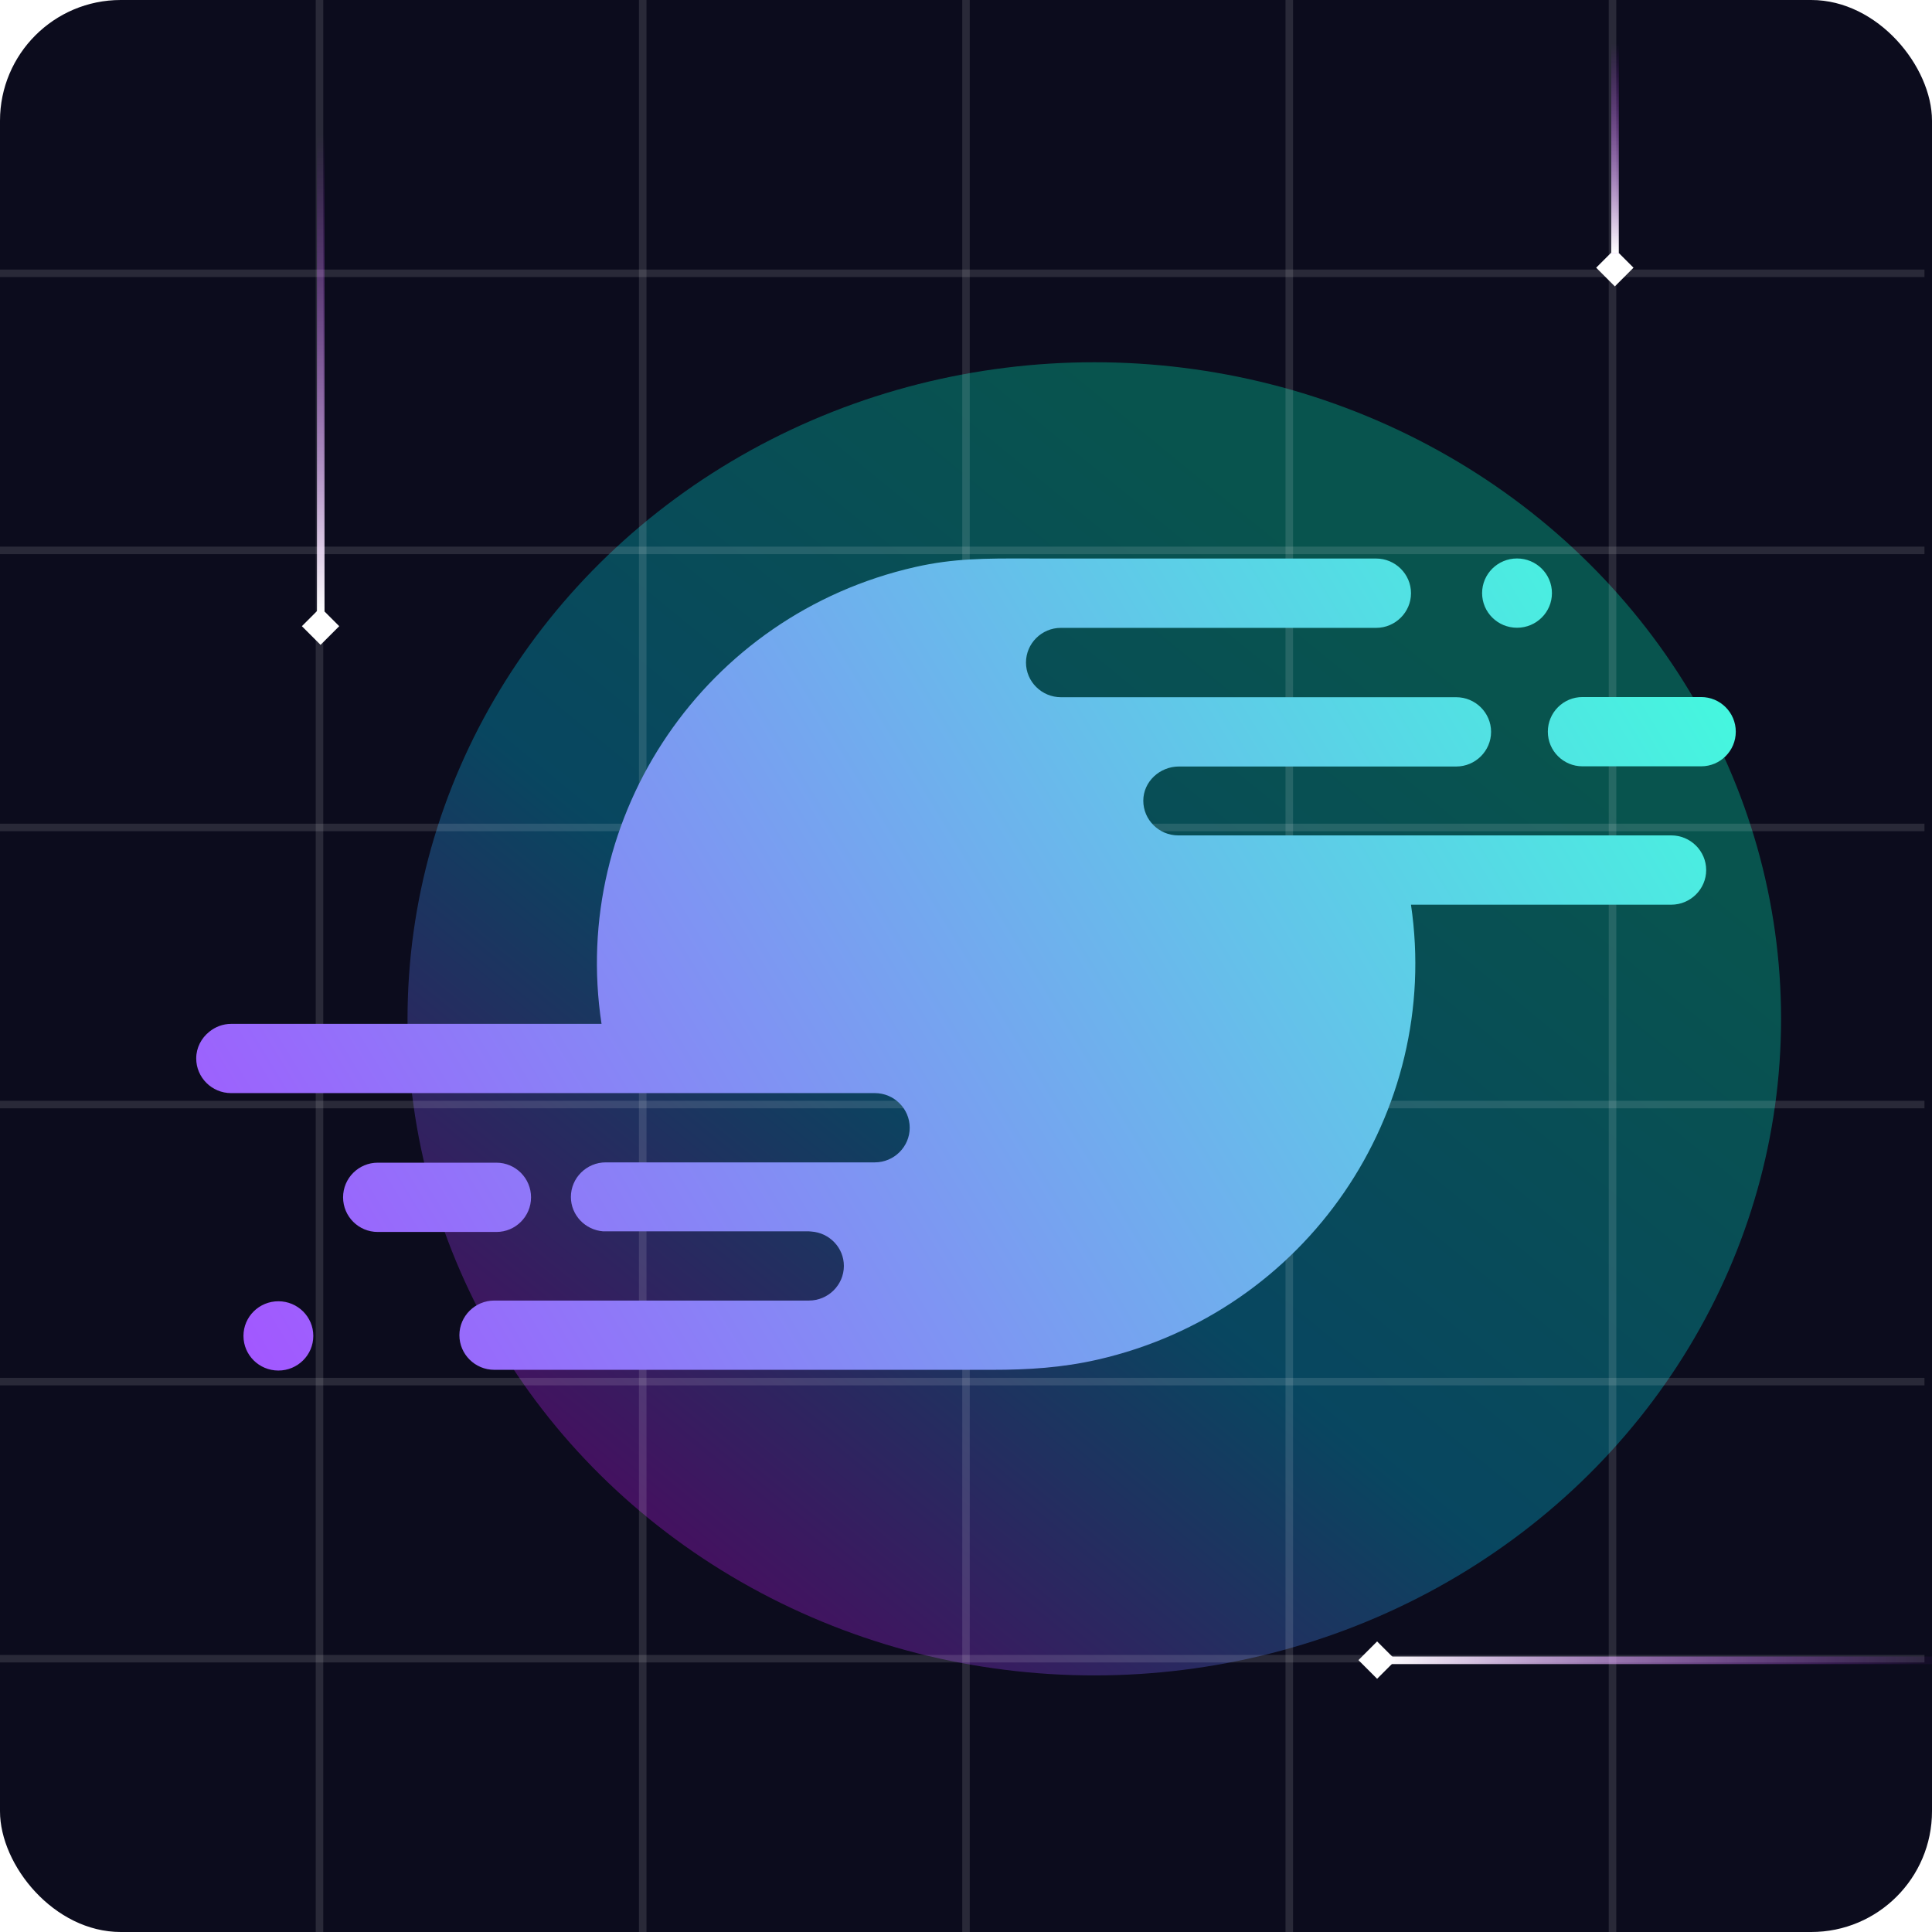 <svg width="128" height="128" viewBox="0 0 128 128" fill="none" xmlns="http://www.w3.org/2000/svg">
<g clip-path="url(#clip0_1181_11152)">
<rect width="128" height="128" rx="8" fill="#0C0C1D"/>
<g opacity="0.3" filter="url(#filter0_f_1181_11152)">
<ellipse cx="72.5" cy="67.5" rx="45.5" ry="43.5" fill="url(#paint0_linear_1181_11152)"/>
</g>
<g opacity="0.12">
<rect width="0.5" height="128" transform="translate(20.917)" fill="white"/>
</g>
<g opacity="0.12">
<rect width="0.5" height="128" transform="translate(42.333)" fill="white"/>
</g>
<g opacity="0.12">
<rect width="0.5" height="128" transform="translate(63.75)" fill="white"/>
</g>
<g opacity="0.12">
<rect width="0.5" height="128" transform="translate(85.167)" fill="white"/>
</g>
<g opacity="0.12">
<rect width="0.5" height="128" transform="translate(106.583)" fill="white"/>
</g>
<g filter="url(#filter1_f_1181_11152)">
<rect x="105.75" y="17.737" width="1.75" height="1.75" transform="rotate(-45 105.75 17.737)" fill="white"/>
</g>
<rect x="106.75" y="-7.25" width="0.5" height="24" fill="url(#paint1_linear_1181_11152)"/>
<g opacity="0.12">
<rect width="128" height="0.5" transform="translate(-0.5 109.643)" fill="white"/>
</g>
<g opacity="0.12">
<rect width="128" height="0.5" transform="translate(-0.5 91.286)" fill="white"/>
</g>
<g opacity="0.12">
<rect width="128" height="0.5" transform="translate(-0.5 72.929)" fill="white"/>
</g>
<g opacity="0.12">
<rect width="128" height="0.5" transform="translate(-0.5 54.571)" fill="white"/>
</g>
<g opacity="0.12">
<rect width="128" height="0.5" transform="translate(-0.5 36.214)" fill="white"/>
</g>
<g opacity="0.12">
<rect width="128" height="0.5" transform="translate(-0.5 17.857)" fill="white"/>
</g>
<g filter="url(#filter2_f_1181_11152)">
<rect x="20" y="41.487" width="1.75" height="1.75" transform="rotate(-45 20 41.487)" fill="white"/>
</g>
<g filter="url(#filter3_f_1181_11152)">
<rect x="90" y="109.987" width="1.75" height="1.75" transform="rotate(-45 90 109.987)" fill="white"/>
</g>
<rect x="21" y="-14.25" width="0.5" height="54.75" fill="url(#paint2_linear_1181_11152)"/>
<rect x="157.5" y="109.75" width="0.5" height="65.75" transform="rotate(90 157.5 109.75)" fill="url(#paint3_linear_1181_11152)"/>
<path fill-rule="evenodd" clip-rule="evenodd" d="M100.506 41.59C101.784 41.59 102.82 40.563 102.82 39.295C102.82 38.028 101.784 37 100.506 37C99.228 37 98.193 38.028 98.193 39.295C98.193 40.563 99.228 41.59 100.506 41.59ZM78.108 50.783H96.48C97.75 50.783 98.788 49.75 98.788 48.486C98.788 47.222 97.748 46.192 96.477 46.192H70.287C69.016 46.192 67.974 45.159 67.974 43.895C67.974 42.631 69.014 41.598 70.284 41.598H91.173C92.441 41.598 93.483 40.565 93.483 39.301C93.483 38.037 92.441 37.004 91.17 37.004H69.149C68.786 37.004 68.435 37.003 68.094 37.002C65.293 36.994 63.182 36.987 60.62 37.57C46.689 40.735 37.749 54.026 39.853 67.834H38.727H15.315C14.762 67.834 14.261 68.034 13.86 68.36C13.34 68.779 13 69.411 13 70.126C13 71.388 14.038 72.421 15.31 72.421H17.913H57.961C59.231 72.421 60.271 73.451 60.271 74.715C60.271 75.977 59.231 77.01 57.959 77.01H40.136C38.863 77.01 37.823 78.04 37.823 79.302C37.823 80.507 38.773 81.491 39.965 81.58H53.601C53.633 81.58 53.664 81.584 53.695 81.587H53.695C53.719 81.59 53.745 81.593 53.77 81.594C54.959 81.682 55.909 82.667 55.909 83.87C55.909 85.132 54.869 86.165 53.596 86.165H37.816H32.749C31.476 86.165 30.436 87.195 30.436 88.459C30.436 89.721 31.474 90.754 32.746 90.754H65.751C68.114 90.754 70.365 90.615 72.697 90.084C86.585 86.926 95.516 73.701 93.481 59.938H110.729C111.999 59.938 113.039 58.905 113.039 57.644C113.039 56.38 111.999 55.347 110.727 55.347H78.058C76.786 55.347 75.746 54.314 75.746 53.05C75.746 51.786 76.836 50.783 78.108 50.783ZM20.757 88.507C20.757 89.775 19.721 90.802 18.444 90.802C17.166 90.802 16.13 89.775 16.13 88.507C16.13 87.24 17.166 86.212 18.444 86.212C19.721 86.212 20.757 87.24 20.757 88.507ZM22.73 79.326C22.73 78.059 23.758 77.031 25.026 77.031H32.888C34.155 77.031 35.183 78.059 35.183 79.326C35.183 80.594 34.155 81.621 32.888 81.621H25.026C23.758 81.621 22.73 80.594 22.73 79.326ZM104.843 46.181C103.575 46.181 102.548 47.208 102.548 48.476C102.548 49.744 103.575 50.771 104.843 50.771H112.705C113.972 50.771 115 49.744 115 48.476C115 47.208 113.972 46.181 112.705 46.181H104.843Z" fill="url(#paint4_linear_1181_11152)"/>
</g>
<defs>
<filter id="filter0_f_1181_11152" x="-13" y="-16" width="171" height="167" filterUnits="userSpaceOnUse" color-interpolation-filters="sRGB">
<feFlood flood-opacity="0" result="BackgroundImageFix"/>
<feBlend mode="normal" in="SourceGraphic" in2="BackgroundImageFix" result="shape"/>
<feGaussianBlur stdDeviation="20" result="effect1_foregroundBlur_1181_11152"/>
</filter>
<filter id="filter1_f_1181_11152" x="105.25" y="16" width="3.475" height="3.475" filterUnits="userSpaceOnUse" color-interpolation-filters="sRGB">
<feFlood flood-opacity="0" result="BackgroundImageFix"/>
<feBlend mode="normal" in="SourceGraphic" in2="BackgroundImageFix" result="shape"/>
<feGaussianBlur stdDeviation="0.25" result="effect1_foregroundBlur_1181_11152"/>
</filter>
<filter id="filter2_f_1181_11152" x="19.5" y="39.75" width="3.475" height="3.475" filterUnits="userSpaceOnUse" color-interpolation-filters="sRGB">
<feFlood flood-opacity="0" result="BackgroundImageFix"/>
<feBlend mode="normal" in="SourceGraphic" in2="BackgroundImageFix" result="shape"/>
<feGaussianBlur stdDeviation="0.25" result="effect1_foregroundBlur_1181_11152"/>
</filter>
<filter id="filter3_f_1181_11152" x="89.5" y="108.25" width="3.475" height="3.475" filterUnits="userSpaceOnUse" color-interpolation-filters="sRGB">
<feFlood flood-opacity="0" result="BackgroundImageFix"/>
<feBlend mode="normal" in="SourceGraphic" in2="BackgroundImageFix" result="shape"/>
<feGaussianBlur stdDeviation="0.25" result="effect1_foregroundBlur_1181_11152"/>
</filter>
<linearGradient id="paint0_linear_1181_11152" x1="90.354" y1="38.723" x2="37.397" y2="103.489" gradientUnits="userSpaceOnUse">
<stop stop-color="#00FFC2"/>
<stop offset="0.53" stop-color="#00D1FF"/>
<stop offset="1" stop-color="#EB00FF"/>
</linearGradient>
<linearGradient id="paint1_linear_1181_11152" x1="107" y1="-7.25" x2="107" y2="16.75" gradientUnits="userSpaceOnUse">
<stop stop-color="#C957FF" stop-opacity="0"/>
<stop offset="0.423" stop-color="#BB29FF" stop-opacity="0"/>
<stop offset="1" stop-color="white"/>
<stop offset="1" stop-color="#AD00FF" stop-opacity="0.7"/>
</linearGradient>
<linearGradient id="paint2_linear_1181_11152" x1="21.25" y1="-14.25" x2="21.25" y2="40.5" gradientUnits="userSpaceOnUse">
<stop stop-color="#C957FF" stop-opacity="0"/>
<stop offset="0.423" stop-color="#BB29FF" stop-opacity="0"/>
<stop offset="1" stop-color="white"/>
<stop offset="1" stop-color="#AD00FF" stop-opacity="0.7"/>
</linearGradient>
<linearGradient id="paint3_linear_1181_11152" x1="157.75" y1="109.75" x2="157.75" y2="175.5" gradientUnits="userSpaceOnUse">
<stop stop-color="#C957FF" stop-opacity="0"/>
<stop offset="0.423" stop-color="#BB29FF" stop-opacity="0"/>
<stop offset="1" stop-color="white"/>
<stop offset="1" stop-color="#AD00FF" stop-opacity="0.7"/>
</linearGradient>
<linearGradient id="paint4_linear_1181_11152" x1="115" y1="37" x2="19.807" y2="94.686" gradientUnits="userSpaceOnUse">
<stop stop-color="#40FFDD"/>
<stop offset="1" stop-color="#A258FF"/>
</linearGradient>
<clipPath id="clip0_1181_11152">
<rect width="128" height="128" rx="8" fill="white"/>
</clipPath>
</defs>
</svg>
